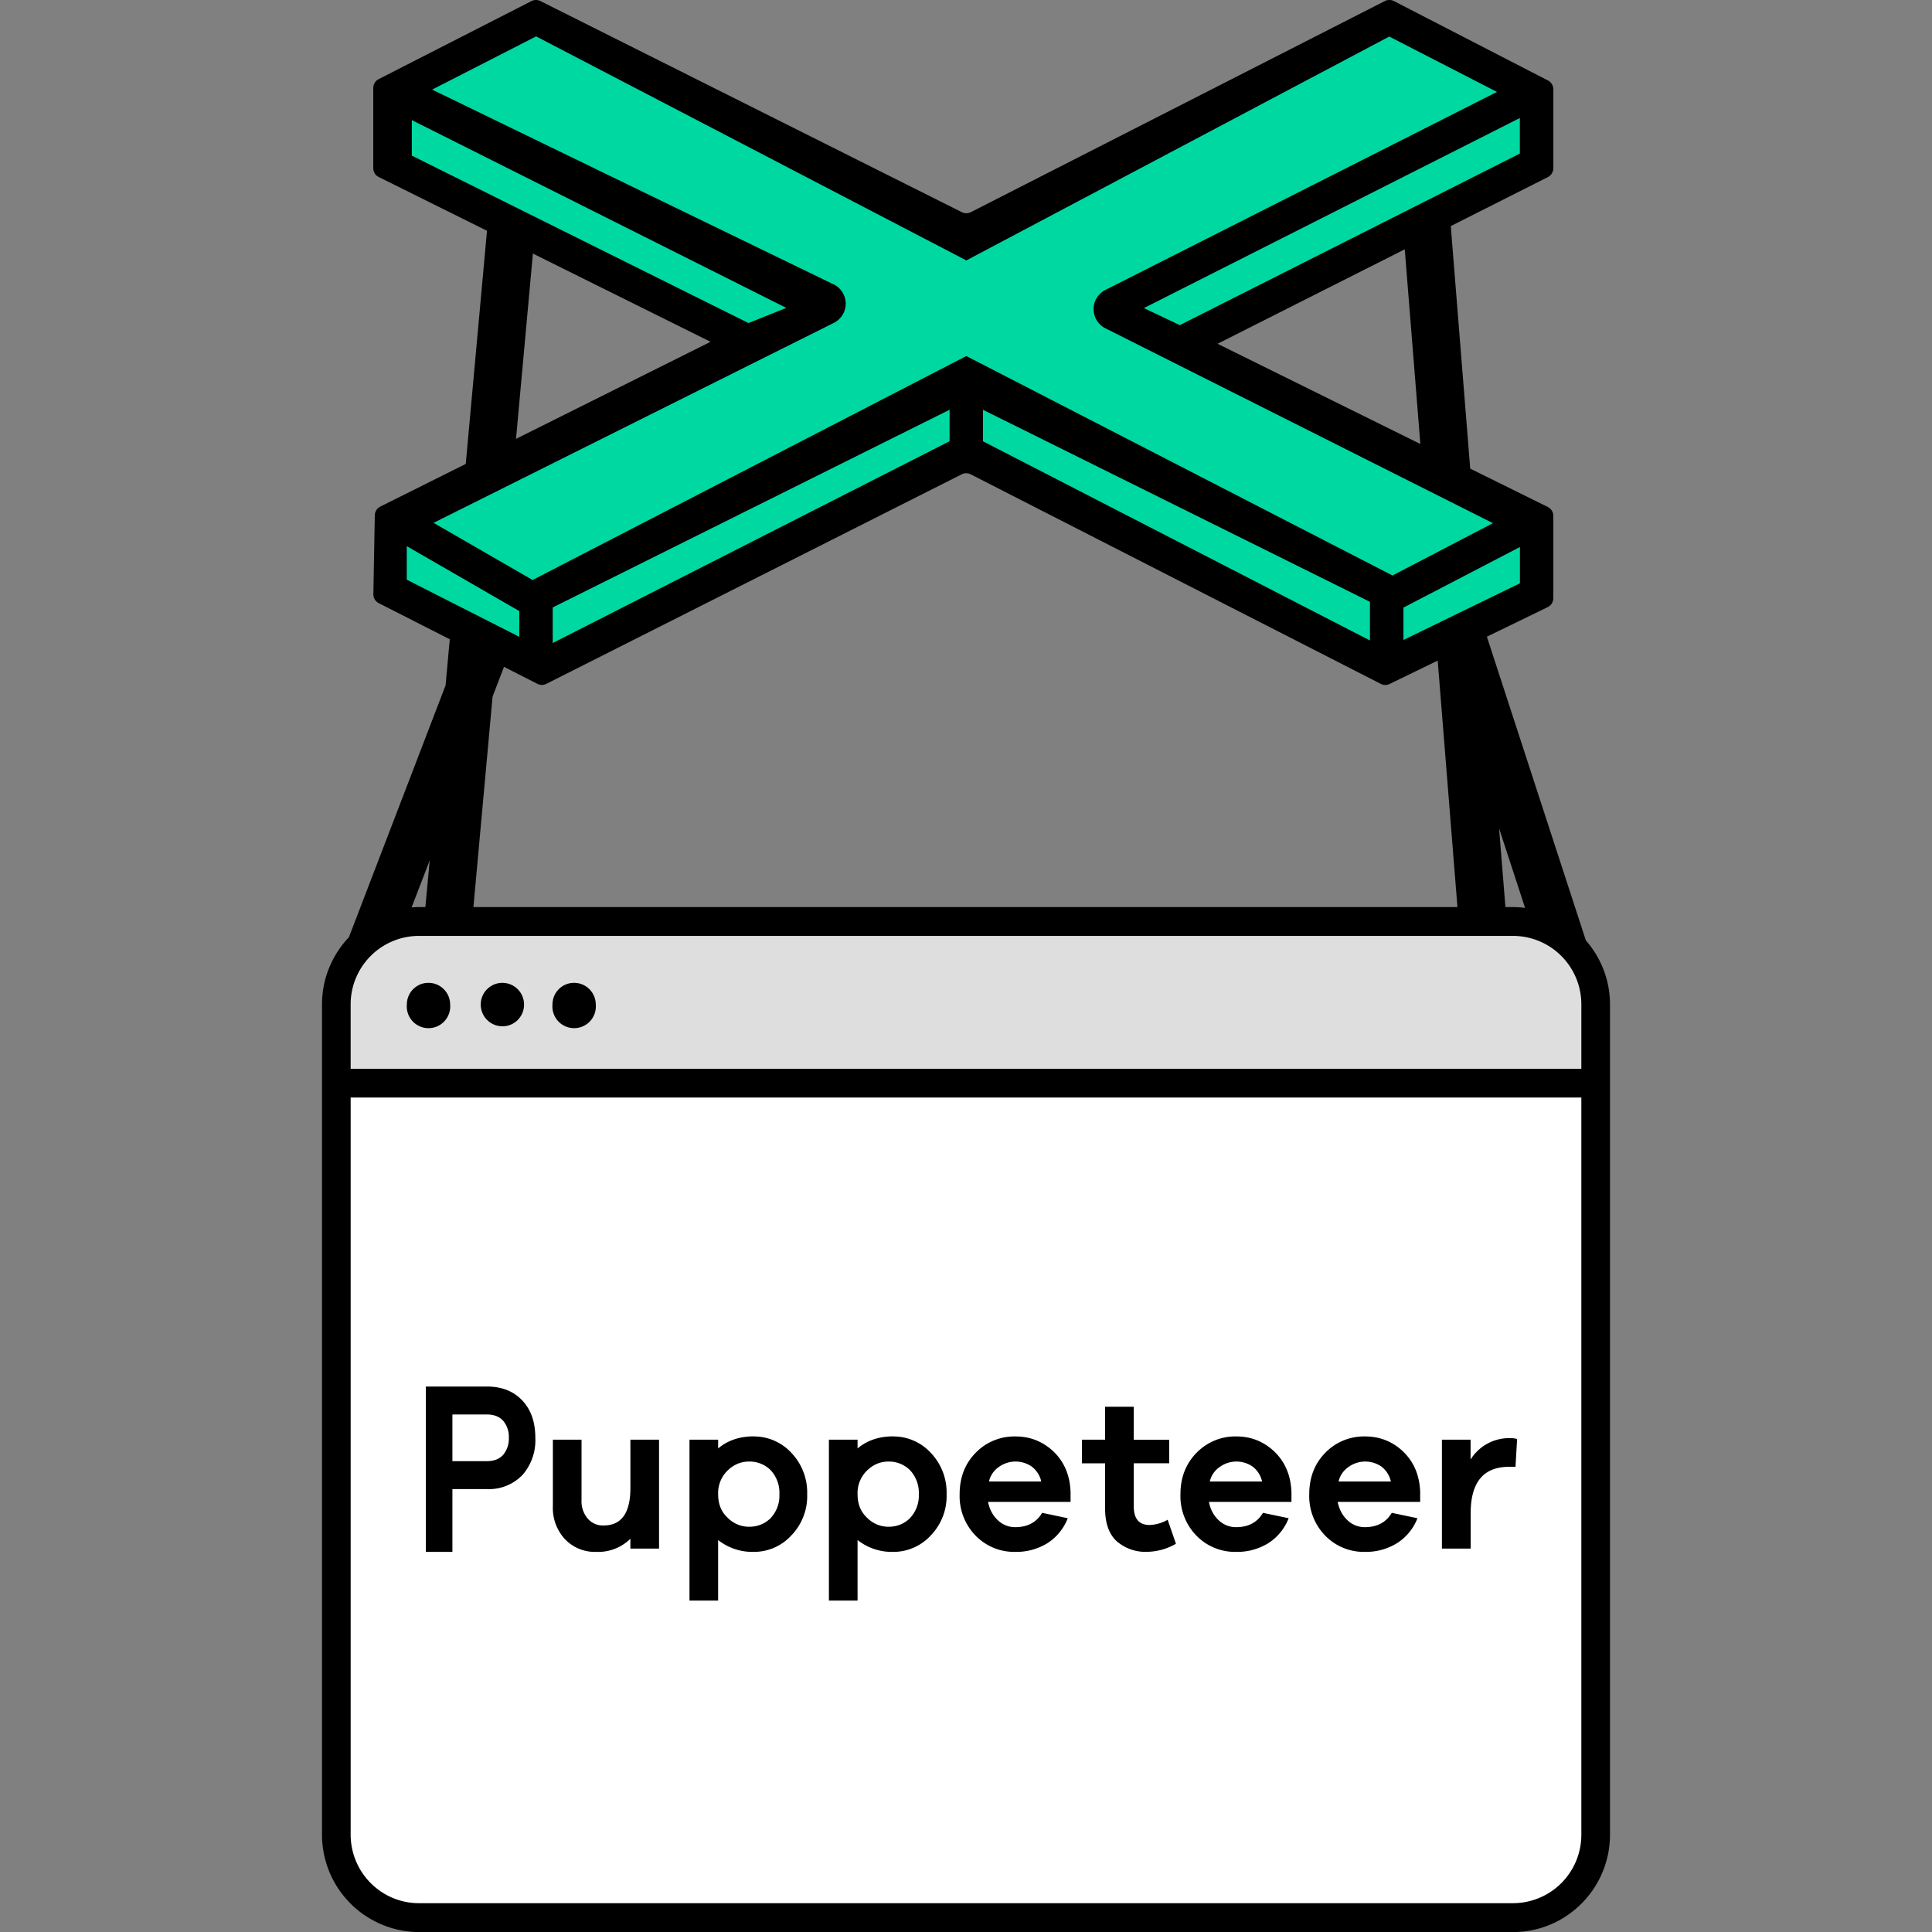 <svg viewBox="0 0 24 24" xmlns="http://www.w3.org/2000/svg">
  <rect x="0" y="0" width="24" height="24" fill="#808080" stroke="none"/>
  <path
    d="M19.84 13.455H4.138v-.89a1.08 1.08 0 011.077-1.082h13.547a1.08 1.08 0 011.078 1.083v.89z"
    fill="#DFDEDF"
  ></path>
  <path
    d="M18.746 23.774H5.23a1.097 1.097 0 01-1.093-1.099v-9.22H19.84v9.22c0 .607-.49 1.1-1.094 1.1z"
    fill="#fff"
  ></path>
  <path
    d="M19.644 13.277v-.798a.85.85 0 00-.849-.853H5.205a.85.85 0 00-.849.853v.798h15.288zm0 9.512v-9.155H4.356v9.155c0 .471.38.853.849.853h13.59a.85.85 0 00.849-.853zM5.284 11.268l.054-.58-.225.584c.03-.002.06-.004.092-.004h.08zm13.338-.978l.079.978h.094c.05 0 .1.004.15.01l-.323-.988zm1.078 1.392c.186.213.3.491.3.796V22.79c0 .668-.54 1.211-1.205 1.211H5.205A1.21 1.21 0 014 22.79V12.478c0-.324.128-.618.334-.835l1.201-3.129.524-5.75.591.055L6.178 8l.167.065-.226.588-.238 2.615h12.224l-.678-8.463.591-.048.4 4.991 1.282 3.934zm-14.378.527a.27.27 0 01.27.27.27.27 0 11-.538 0c0-.15.12-.27.268-.27zm.92 0a.27.27 0 01.268.27c0 .15-.12.27-.268.27a.27.27 0 01-.27-.27c0-.15.121-.27.27-.27zm.89 0a.27.27 0 01.269.27.27.27 0 11-.538 0c0-.15.12-.27.269-.27z"
    fill="#000"
  ></path>
  <path
    d="M6.251 18.072a.314.314 0 00.07-.212.307.307 0 00-.07-.21c-.048-.053-.116-.079-.204-.079H5.62v.58h.428c.088 0 .156-.026.204-.08zm-.204-.848c.185 0 .33.056.44.172.11.116.163.271.163.464a.653.653 0 01-.16.463.578.578 0 01-.443.175H5.62v.78h-.33v-2.054h.758zm1.784 1.26v-.6h.356v1.353h-.356v-.122a.57.57 0 01-.423.163.513.513 0 01-.392-.16.57.57 0 01-.148-.41v-.824h.356v.749a.33.33 0 00.076.23.245.245 0 00.197.087c.224 0 .334-.155.334-.466zm1.746.37a.406.406 0 00.105-.292.412.412 0 00-.105-.295.367.367 0 00-.273-.111c-.1 0-.189.037-.267.113a.39.39 0 00-.116.293c0 .12.038.217.116.29a.373.373 0 00.267.114c.11 0 .2-.038.273-.111zm-.21-1.01a.63.63 0 01.463.203.713.713 0 01.197.515.703.703 0 01-.197.512.627.627 0 01-.464.204.688.688 0 01-.445-.147v.752h-.356v-1.999h.356v.109c.119-.1.267-.15.445-.15zm1.941 1.01a.406.406 0 00.106-.292.413.413 0 00-.106-.295.367.367 0 00-.272-.111c-.1 0-.189.037-.267.113a.389.389 0 00-.116.293c0 .12.038.217.116.29a.373.373 0 00.267.114c.11 0 .2-.038.272-.111zm-.21-1.01a.63.63 0 01.464.203.713.713 0 01.197.515.703.703 0 01-.197.512.627.627 0 01-.464.204.688.688 0 01-.445-.147v.752h-.356v-1.999h.356v.109c.118-.1.267-.15.445-.15zm1.187.56h.65a.319.319 0 00-.119-.186.354.354 0 00-.405.003.3.3 0 00-.126.184zm.332-.56c.183 0 .342.065.475.192.132.13.2.296.207.499v.122h-1.025c.019.095.06.17.122.228a.307.307 0 00.215.086c.154 0 .265-.06.335-.178l.318.067a.641.641 0 01-.256.312.735.735 0 01-.397.106.668.668 0 01-.49-.2.703.703 0 01-.2-.516c0-.209.067-.382.202-.518a.67.67 0 01.494-.2zm1.664 1.1a.483.483 0 00.224-.065l.103.298a.73.73 0 01-.351.1.543.543 0 01-.389-.135c-.094-.09-.14-.222-.14-.404v-.56h-.288v-.294h.288v-.409h.356v.41h.44v.292h-.44v.534c0 .155.065.233.197.233zm.747-.54h.65a.319.319 0 00-.118-.186.354.354 0 00-.405.003.3.3 0 00-.127.184zm.332-.56c.184 0 .343.065.475.192.132.13.2.296.208.499v.122h-1.025c.018.095.059.17.121.228a.307.307 0 00.216.086c.154 0 .264-.06.334-.178l.319.067a.64.64 0 01-.256.312.735.735 0 01-.397.106.668.668 0 01-.491-.2.703.703 0 01-.2-.516c0-.209.068-.382.203-.518a.67.67 0 01.493-.2zm1.268.56h.65a.319.319 0 00-.118-.186.354.354 0 00-.405.003.3.3 0 00-.127.184zm.332-.56c.183 0 .343.065.475.192.132.13.2.296.207.499v.122h-1.025c.02.095.06.17.122.228a.307.307 0 00.215.086c.154 0 .265-.06.335-.178l.319.067a.641.641 0 01-.257.312.735.735 0 01-.396.106.668.668 0 01-.491-.2.703.703 0 01-.2-.516c0-.209.067-.382.202-.518a.67.67 0 01.494-.2zm1.791.021a.3.3 0 01.095.011l-.02.345h-.077c-.322 0-.48.192-.48.58v.436h-.357v-1.353h.356v.247a.563.563 0 01.483-.266z"
    fill="#000"
  ></path>
  <path
    d="M17.194 8.33l1.92-.932v-.932l-4.438-2.13 4.439-2.297V1.14L17.26.275l-5.256 2.63L6.659.274l-1.722.932v.799L9.11 4.302l-4.174 2.13v.966l1.789.932 5.3-2.73 5.168 2.73z"
    fill="#00D8A2"
  ></path>
  <path
    d="M17.434 7.95v-.402l1.447-.753v.451l-1.447.704zM5.054 6.785l1.397.806v.32l-1.398-.71v-.416zM12.21 5.09l4.808 2.386v.48l-4.807-2.474V5.09zM6.866 7.546l4.93-2.456v.391l-4.93 2.507v-.442zm3.49-4.013l-4.988-2.42L6.66.452l5.344 2.783L17.258.454l1.338.688-4.865 2.46a.267.267 0 000 .476l4.815 2.421-1.248.65-5.294-2.726-5.388 2.782-1.23-.71L10.36 4.01a.267.267 0 00-.003-.477zm-5.24-1.6v-.441l4.652 2.333-.47.188-4.183-2.08zm9.54 2.106l-.446-.212 4.67-2.361v.442l-4.224 2.131zm.468.232L19.228 2.2a.124.124 0 00.068-.11v-.98A.124.124 0 0019.23 1L17.315.013a.123.123 0 00-.112 0l-5.144 2.623a.122.122 0 01-.11 0L6.713.013a.123.123 0 00-.11 0l-1.899.97a.124.124 0 00-.067.11v.996c0 .047.026.09.068.11l4.122 2.047-4.103 2.047a.124.124 0 00-.068.108l-.018.98c0 .047.025.09.068.112l1.97 1.002a.123.123 0 00.111 0l5.16-2.603a.123.123 0 01.111 0l5.096 2.604a.123.123 0 00.109 0l1.963-.954a.124.124 0 00.07-.111V6.408a.124.124 0 00-.07-.111L15.124 4.27z"
    fill="#000"
  ></path>
</svg>
